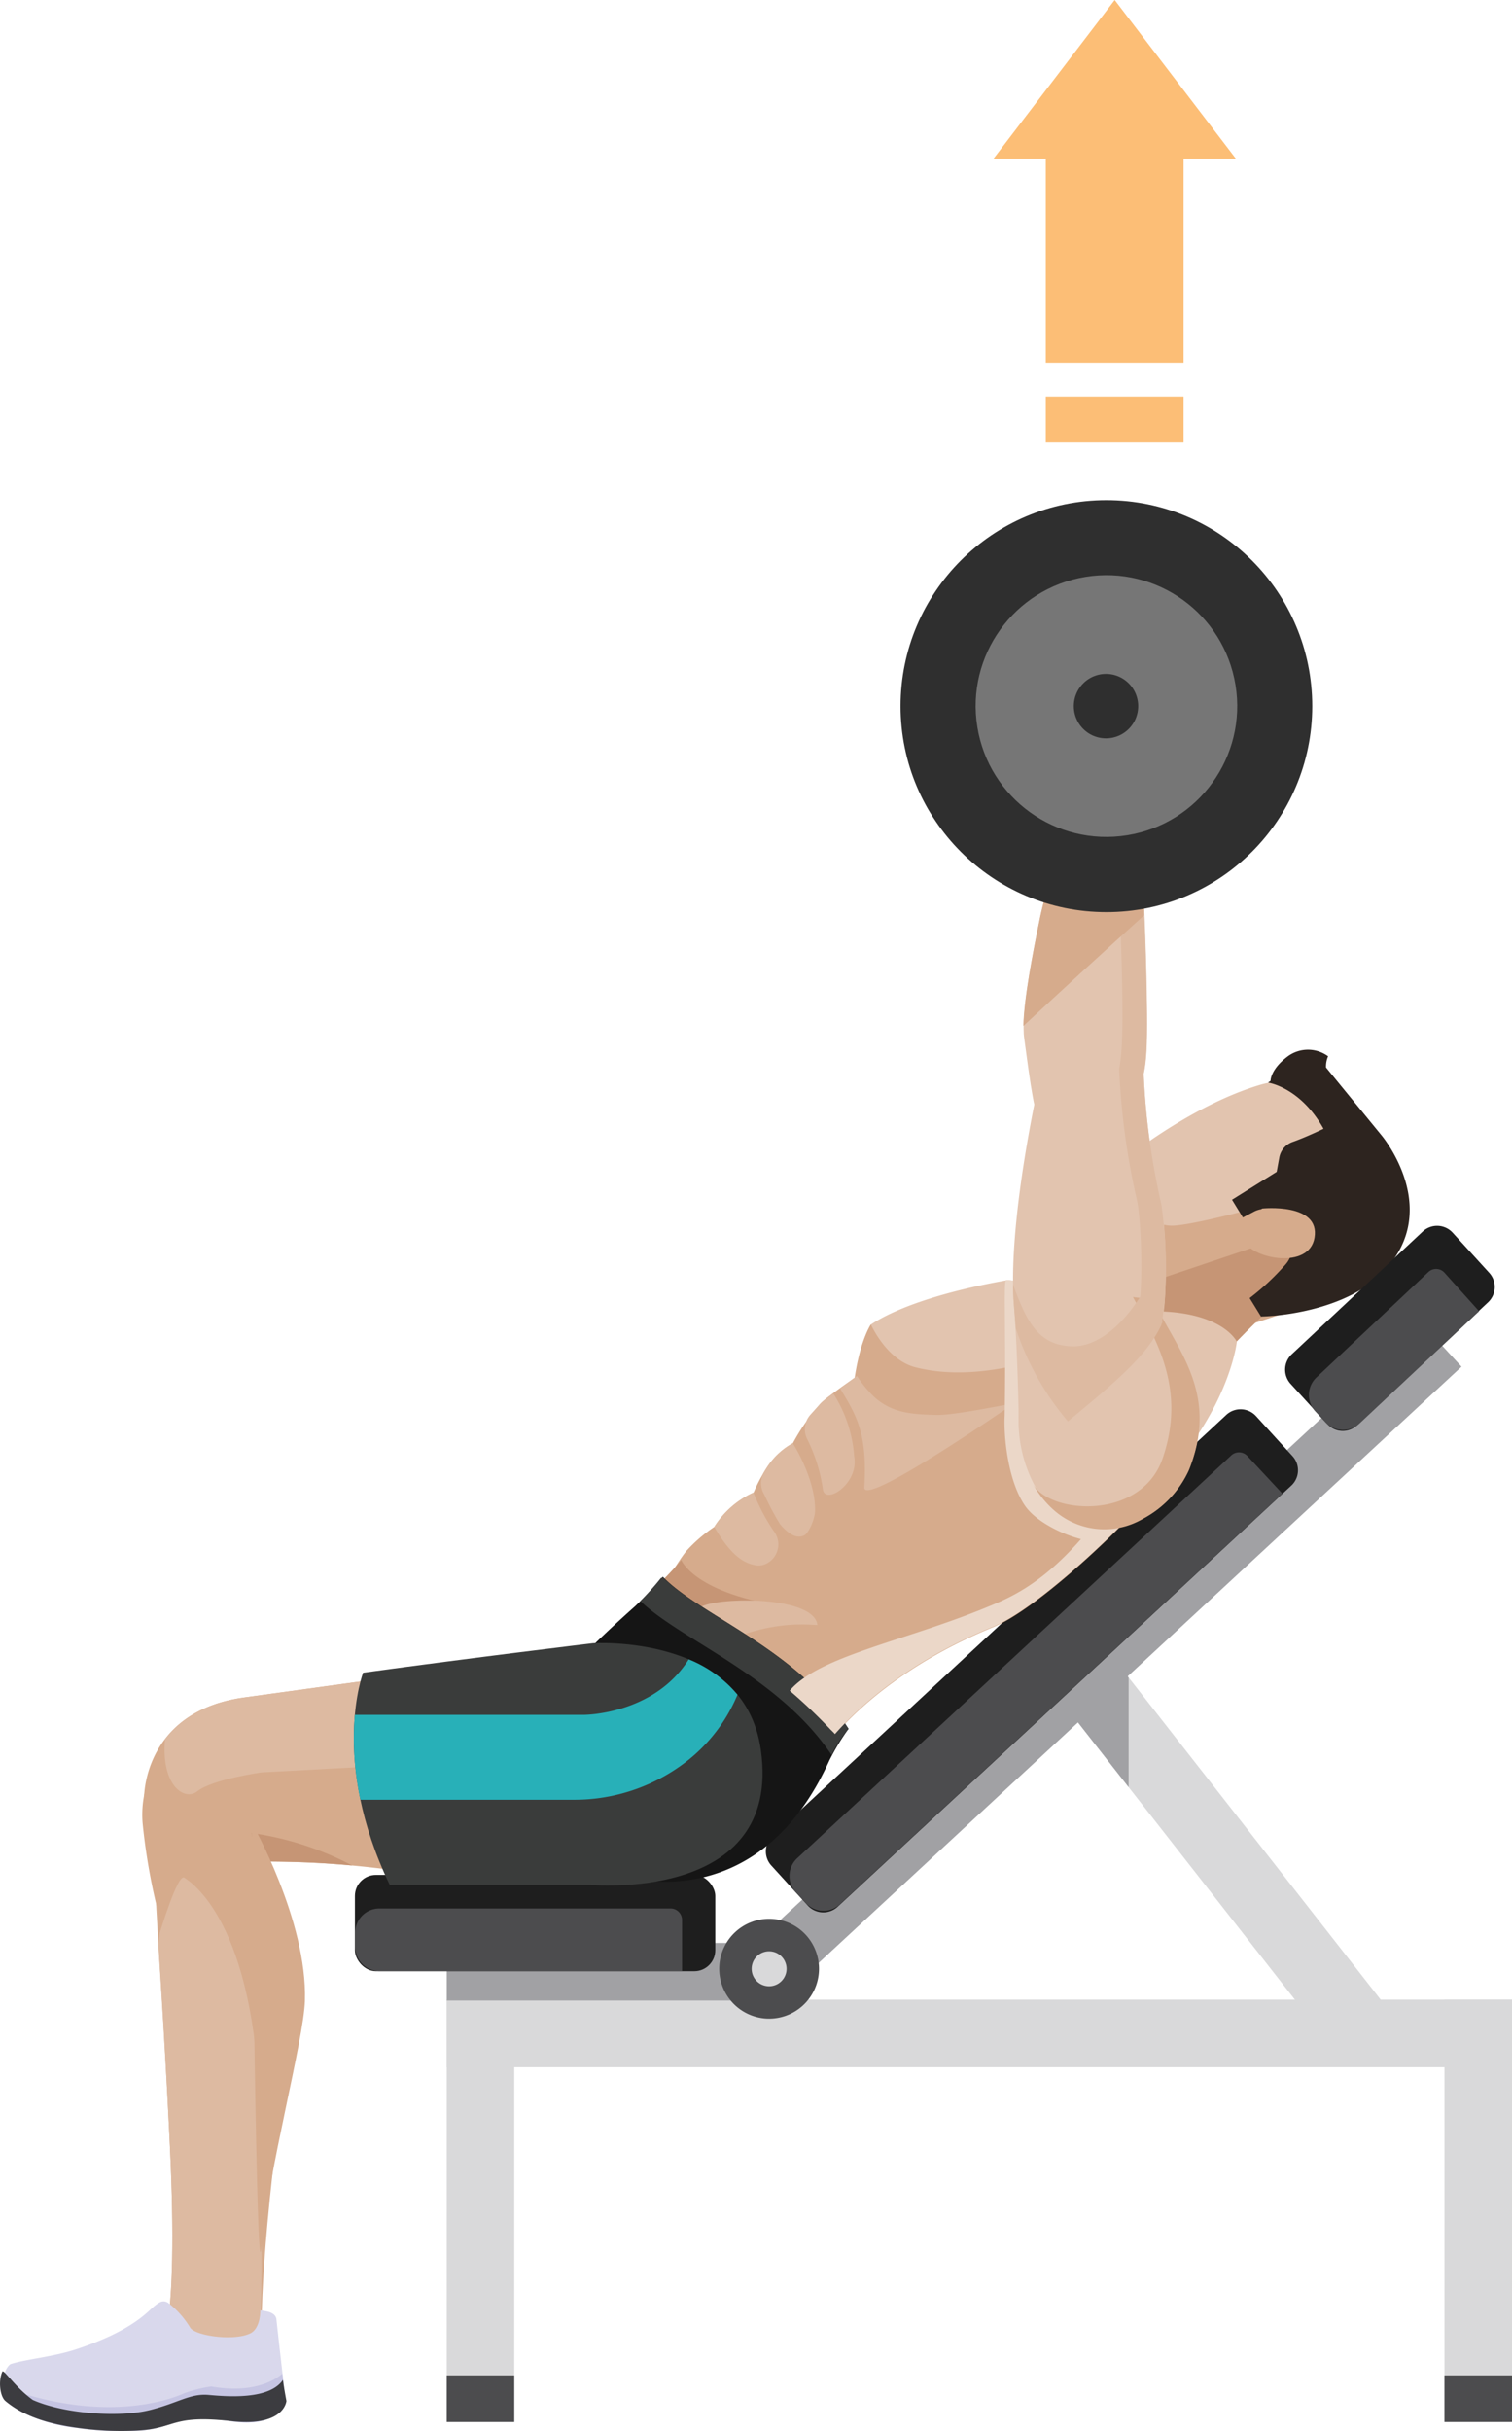<svg xmlns="http://www.w3.org/2000/svg" viewBox="0 0 187.88 301.89"><defs><style>.cls-1{isolation:isolate;}.cls-2{fill:#d9d9da;}.cls-3{fill:#a1a1a4;}.cls-4{fill:#d6ab8c;}.cls-5{fill:#e2c4af;}.cls-6{fill:#c69575;}.cls-7{fill:#2d241f;}.cls-8{fill:#1e1e1e;}.cls-9{fill:#4c4c4e;}.cls-10{fill:#ddbaa1;}.cls-11{fill:#151515;}.cls-12{fill:#3a3c3b;}.cls-13{fill:#d9d8ec;}.cls-14{fill:#c6c5e3;}.cls-15{fill:#3c3c40;}.cls-16{fill:#28b0b8;}.cls-17{fill:#ebd7c8;mix-blend-mode:multiply;}.cls-18{fill:#2f2f2f;}.cls-19{fill:#767676;}.cls-20{fill:#fcbe76;}</style></defs><title>bench2.1</title><g class="cls-1"><g id="Calque_2" data-name="Calque 2"><g id="Layer_2" data-name="Layer 2"><polygon class="cls-2" points="133.24 212.99 165.93 254.74 172.54 249.57 139.42 207.26 133.24 212.99"/><polygon class="cls-3" points="140.24 208.32 139.94 207.93 137.15 209.36 133.24 212.99 140.24 221.93 140.24 208.32"/><path class="cls-4" d="M139.58,151.38a7.19,7.19,0,0,1-1.44,4.65l-8,5,5.94,9.77L159,163.28l-11.58-13.41Z"/><path class="cls-4" d="M139.58,151.38s-.36.38-2.24,2.45a1.86,1.86,0,0,0-.41.74l-1.06,3.7,5.36-2.08S142.11,154.19,139.58,151.38Z"/><path class="cls-5" d="M155.9,161c10.18-1.41,15.41-5.14,16.8-10.26,1.44-5.33-6.17-19.06-16.2-16-8.76,2.65-17.16,9.43-19.16,11.12a1.45,1.45,0,0,0-.49,1.12c.18,1,1.26,2.47,2.86,4.81l4.12,3.1a3,3,0,0,0,2.5.95c3.06-.28,5.26,1.07,7.52,3.22Z"/><path class="cls-4" d="M160.58,148.77s-11.25,3.23-14.69,3.43c-3,.17-5.35-2.64-8.55-6.37-.28.23-.74.77-.59,1.1a36.67,36.67,0,0,0,3,5.6l3.89,3.2c.63.7,2.93,1,3.87.86,3.06-.28,4,.29,6.3,2.44l2.05,2a33.89,33.89,0,0,0,9.54-2.57Z"/><path class="cls-6" d="M162.79,157.93s-12.37,10.81-15.7,16.65c0,0-6,.41-15.42-8.61l-.32-2.86,25.23-8.48S162,152,162.79,157.93Z"/><path class="cls-7" d="M171.68,141l-6.91-8.44a3.14,3.14,0,0,1,.26-1.39,4.24,4.24,0,0,0-5,0c-2,1.49-2.15,2.81-2.15,3.05l-.31.22s4,.56,6.89,5.73c-1.74.83-3,1.34-3.87,1.65a2.54,2.54,0,0,0-1.64,2l-.31,1.7-5.55,3.47,1.35,2.2,1.37-.72a3,3,0,0,1,4,1.16c1,1.69,1.22,4-.12,5.45a31,31,0,0,1-4.41,4.12l1.41,2.29c3.73-.1,10.4-1.23,14.42-4.81C179.9,150.79,171.68,141,171.68,141Z"/><path class="cls-4" d="M163.34,153.71c-.68,4-7.68,2.57-8.6.54-.56-1.24,2.08-4.17,2.08-4.17S164.08,149.31,163.34,153.71Z"/><polygon class="cls-3" points="176.76 164.46 92.86 242.23 97.7 247.49 181.61 169.72 176.76 164.46"/><path class="cls-8" d="M184.91,161.72,168.62,177a2.6,2.6,0,0,1-3.68-.15l-4.57-5a2.62,2.62,0,0,1,.16-3.69l16.28-15.25a2.62,2.62,0,0,1,3.69.16l4.56,5A2.6,2.6,0,0,1,184.91,161.72Z"/><path class="cls-9" d="M177.45,158l-13.81,13a3,3,0,0,0-.18,4.29l1.21,1.31a3,3,0,0,0,4.25.18l14.87-13.95L179.45,158A1.41,1.41,0,0,0,177.45,158Z"/><path class="cls-8" d="M160.45,184.49,104.07,236.8a2.62,2.62,0,0,1-3.69-.16l-4.56-5A2.6,2.6,0,0,1,96,228l56.38-52.3a2.61,2.61,0,0,1,3.69.15l4.56,5A2.6,2.6,0,0,1,160.45,184.49Z"/><path class="cls-9" d="M153,180.73l-53.91,50A3,3,0,0,0,98.9,235l1.21,1.31a3,3,0,0,0,4.25.18l55-51L155,180.81A1.42,1.42,0,0,0,153,180.73Z"/><rect class="cls-2" x="55.51" y="248.32" width="132.38" height="8.39"/><rect class="cls-2" x="55.51" y="248.32" width="8.39" height="52.45"/><rect class="cls-9" x="55.51" y="294.98" width="8.39" height="5.79"/><rect class="cls-2" x="179.49" y="248.32" width="8.39" height="52.45"/><rect class="cls-9" x="179.49" y="294.98" width="8.39" height="5.79"/><rect class="cls-3" x="55.51" y="241.28" width="36.15" height="7.15"/><rect class="cls-8" x="44.1" y="232.83" width="44.78" height="11.96" rx="2.61"/><path class="cls-9" d="M83.33,237H47.14a3,3,0,0,0-3,3v1.78a3,3,0,0,0,3,3H84.75v-6.4A1.42,1.42,0,0,0,83.33,237Z"/><path class="cls-4" d="M139.57,163.05c-.64.07-1.31.16-2,.26l-6.66,1.25-19,2.74s-8.74,5.63-10,7.06a25.42,25.42,0,0,0-3.39,4.86,9.11,9.11,0,0,0-3.15,2.9,20.9,20.9,0,0,0-1.73,3.23,11.3,11.3,0,0,0-4.88,4.26,18.8,18.8,0,0,0-3.48,3c-2.53,3.23-6.44,11.23-11.2,20.23,0,0,24.37,10.88,26.62,6.78s9.36-12.1,22.68-17.54c3.79-1.55,10.37-7,16.2-12.87Z"/><path class="cls-5" d="M142.43,162.85v23.31a72.74,72.74,0,0,0,5.67-6.92c5-7,5.59-12.62,5.59-12.62S151.82,162.59,142.43,162.85Z"/><path class="cls-6" d="M98,199.57c-11.75-1.62-13.35-5.85-13.35-5.85-2,2.57-6.74,6.23-10.22,12.91C80.69,204.37,102.14,200.14,98,199.57Z"/><path class="cls-10" d="M77.18,207.73s6.09-6.83,10.31-8.36c3-1.1,13.72-1,14.08,2.43-2.27-.1-9.94-1-20.81,7.92C70.08,218.47,77.18,207.73,77.18,207.73Z"/><path class="cls-5" d="M125,159c-7.72,1.38-13.65,3.38-16.82,5.51,0,0-1.38,2.21-1.81,7l3.54,3.72a10.35,10.35,0,0,0,9.08,1.55s4.61-2.06,14.88-4.16,9.91-6.83,9.91-6.83C142,164.8,127,158.62,125,159Z"/><path class="cls-4" d="M106.1,171.79l3.82,3.45a10.35,10.35,0,0,0,9.08,1.55l9-2.51,0-.44,10.73-8.25c-2,.1-14.5,6.91-25,4.2-3.58-.92-5.51-5.31-5.51-5.31S106.81,166.41,106.1,171.79Z"/><path class="cls-10" d="M126,174.27c-3.31.59-7.76,1.5-9.74,1.44-3-.09-5.45-.22-7.7-2.3a14.83,14.83,0,0,1-2.07-2.54c-.47.32-1.65,1.25-2.09,1.56,2,3.34,3.4,5.48,3,12.27C107.18,187.34,126,174.27,126,174.27Z"/><path class="cls-10" d="M103.58,173.1h-.1a7.92,7.92,0,0,0-1.58,1.25c-.79.89-1.11,1.22-1.29,1.44a2.7,2.7,0,0,0-.36,2.82,20.25,20.25,0,0,1,2,6.33c.26,2,4.52-.66,3.89-4.09A16.53,16.53,0,0,0,103.58,173.1Z"/><path class="cls-10" d="M96.92,189.27c.86,1,1.91,1.91,3,1.4.56-.26,1.33-2,1.36-3.06.07-4-2.77-8.39-2.77-8.39a9.11,9.11,0,0,0-3.15,2.9c-.15.22-.27.42-.38.6a2.79,2.79,0,0,0,0,2.91A35.51,35.51,0,0,0,96.92,189.27Z"/><path class="cls-10" d="M94.87,194.32a2.67,2.67,0,0,0,1.31-4.14,23.87,23.87,0,0,1-2.55-4.83,11.32,11.32,0,0,0-4.88,4.26c2,3.42,3.59,4.56,5.3,4.79A2.12,2.12,0,0,0,94.87,194.32Z"/><path class="cls-11" d="M105.44,214.69a27,27,0,0,0-2.38,3.92c-8.69,19.24-24.69,14.57-24.69,14.57s-21-10.89-14.46-18.49a160.72,160.72,0,0,1,15-15.22,38.74,38.74,0,0,0,3.45-3.67C87,200.63,99.11,204.82,105.44,214.69Z"/><path class="cls-12" d="M79.57,198.82c5.07,4.89,17.13,9.27,23.76,19.11a16.52,16.52,0,0,1,2.11-3.24C99.2,205,87.36,200.75,82.51,196a.3.3,0,0,0-.42,0A33.8,33.8,0,0,1,79.57,198.82Z"/><path class="cls-4" d="M20.3,230.87s1-5,7.58-5.34,8.05,25.68,6,44.19-1.19,22.82-1.19,22.82l-12.84-.37s2.4-2.12,1.26-25.7C19.62,235.16,18.4,231.23,20.3,230.87Z"/><path class="cls-4" d="M17.72,226.39A76.53,76.53,0,0,0,19.79,238l9.1-4.13S37.57,221,32.2,213.57C28.76,208.8,16.89,216.05,17.72,226.39Z"/><path class="cls-10" d="M32,294.11s.92-3.86.28-31.71c-.56-23.71-8.55-28.68-9.38-29.23s-3.05,6.88-3.05,6.88l-.18,1.43c.34,5.29.87,13.2,1.44,25,.66,13.7.12,20.15-.44,23.16Z"/><path class="cls-13" d="M9.57,301.49C6,301,2.92,300.05.67,298.16c-.92-.78-.36-3.9.63-4.57,1.78-.6,5.36-.91,8.2-1.86,3-1,6.57-2.46,9.08-4.82,1.1-1,1.58-1.38,2.31-.94a11.21,11.21,0,0,1,2.76,3.11c.7,1,5.46,1.68,7.48.67,1.26-.63,1.22-2.86,1.22-2.86.25.1,1.89.08,2,1.15.38,3.54,1,8.86,1,8.86s.6,4.86-6.57,3.76-6.83.79-11.15,1.14A38.86,38.86,0,0,1,9.57,301.49Z"/><path class="cls-14" d="M35.31,296.9s-.09-.87-.23-2.13c-.84.74-3.51,2.52-8.83,1.59a16.49,16.49,0,0,0-3.36.84c-1.16.53-8.51,3.58-20.17,0l-.61,2a19.78,19.78,0,0,0,7.46,2.32,38.86,38.86,0,0,0,8,.31c4.32-.35,4-2.24,11.15-1.14S35.31,296.9,35.31,296.9Z"/><path class="cls-15" d="M35.59,298.15s-.34-1.78-.43-2.61c-1.69,2.5-6.92,2.08-9.23,1.87s-3.78,1-7.35,1.89-10.4.53-14.49-1.26c-2.21-1.57-3.64-3.88-3.8-3.52-.52,1.16-.3,3.06.38,3.64,2.25,1.89,5.31,2.83,8.9,3.33a38.86,38.86,0,0,0,8,.31c4.32-.35,3.93-1.94,11.15-1.14C35.38,301.41,35.59,298.15,35.59,298.15Z"/><path class="cls-4" d="M64.7,206.06l-34.34,4.73c-12.7,1.75-12.46,12.57-12.46,12.57a10.62,10.62,0,0,0,10.25,7.77c8.37.11,13.75-.22,28.71,2.32,5.72,1,11.47-.66,16.62-.62Z"/><path class="cls-6" d="M31.25,227.63a11.45,11.45,0,0,0,1,3.54c3.6,0,7,.07,11.51.49A38.12,38.12,0,0,0,31.25,227.63Z"/><path class="cls-10" d="M57.35,218.76,59,206.85l-28.61,3.94c-5.09.7-8.1,2.86-9.89,5.2-.49,5.88,2.48,7.67,4,6.47,1.88-1.51,8-2.36,8-2.36Z"/><path class="cls-12" d="M73.65,204.06s-14.82,1.78-28.53,3.66c0,0-4.15,10.81,3.3,26.33H73.15s24.12,2.37,21.39-16.76C92.47,202.81,73.65,204.06,73.65,204.06Z"/><path class="cls-9" d="M100.14,240.29a6.2,6.2,0,1,1-8.77-.37A6.2,6.2,0,0,1,100.14,240.29Z"/><path class="cls-2" d="M95.66,242.32a2.17,2.17,0,1,1-2.26,2.08A2.17,2.17,0,0,1,95.66,242.32Z"/><path class="cls-4" d="M31.27,226.34s6.94,12.14,6.62,22.13c-.15,4.89-4.55,21.1-5.42,30.64C31.85,286,31.27,226.34,31.27,226.34Z"/><path class="cls-16" d="M85.58,206.06c-4.34,6.89-13,6.89-13,6.89H44.09a36.14,36.14,0,0,0,.69,10.55H71.22a22.78,22.78,0,0,0,13.93-4.64,20.49,20.49,0,0,0,6.49-8.41A15.35,15.35,0,0,0,85.58,206.06Z"/><path class="cls-5" d="M138,149.87s1.5-9.35,2.95-13,1.73-4.45,1.54-14.3-.82-19.27-.82-19.27-2.33-11.24-6.8-7.84c0,0-4.51,13.15-5.6,18.39s-2.42,12.15-2,15.1c.44,3.15,1.11,8.82,1.85,10.3C131,142.44,135.5,148,138,149.87Z"/><path class="cls-17" d="M142.61,165.12a21.06,21.06,0,0,0,.26-2.27,37.38,37.38,0,0,0-4.92.41c-5.07-2.06-11.69-4.52-12.94-4.29-.33.06,0,6.31-.17,16.85-.13,2.22.3,7.85,2.48,11.1,1.39,2.07,4.79,3.66,7,4.21-5.17,5.89-9.2,7.44-12,8.58-10.09,4.12-20.64,6-24.19,10.24a64.88,64.88,0,0,1,5.11,4.87c.18.17.35.34.51.52,3.66-4.16,10-9.39,19.59-13.3,3.43-1.4,9.16-6,14.54-11.21l.05-.06c.38-.36.75-.73,1.11-1.1l.12-.12c.36-.36.72-.72,1.07-1.09l.13-.13.22-.22a90.46,90.46,0,0,0,6.13-7C148.34,174.29,145.12,169.71,142.61,165.12Z"/><path class="cls-5" d="M129.18,185.54a9.82,9.82,0,0,0,13.45,2.67,12.53,12.53,0,0,0,5.06-5.66c3.93-9.72-1.73-15.17-4.46-21.28,0,0-9.82-.26-10.13-4.37a40.4,40.4,0,0,1-3.34,7.75,27.52,27.52,0,0,0-3.17,11.07A17,17,0,0,0,129.18,185.54Z"/><path class="cls-4" d="M133.33,157.77a2.34,2.34,0,0,1-.23-.87s-.08.26-.23.71Z"/><path class="cls-5" d="M144.32,149.64A87.68,87.68,0,0,1,142.1,133c-1.15.22-12.61-.37-12.61-.37s-4.39,18.54-3.49,29.59c.49,6.11.61,15.14.61,15.14,7.57,4,18.16-5.66,17.23-9,0,0-.4-.58.48-3.93S144.85,152.05,144.32,149.64Z"/><path class="cls-4" d="M143.23,161.27s-1,0-2.45-.2c2.86,5.26,6.65,11.37,3.7,20-2.65,7.79-14.09,7-16.16,3.17a12.63,12.63,0,0,0,2.32,3A9.46,9.46,0,0,0,142,188.62a12.93,12.93,0,0,0,5.74-6.07C151.62,172.83,146,167.38,143.23,161.27Z"/><path class="cls-10" d="M139.43,122c.12,6.13,0,8.75-.36,10.74a89.41,89.41,0,0,0,2.21,16.32c.54,2.42.88,11.48,0,14.84,0,.12-.06.23-.08.35a11.08,11.08,0,0,1,3.5-2.36,58.4,58.4,0,0,0-.38-12.27,90.55,90.55,0,0,1-2.22-16.33c.42-2,.48-4.61.36-10.74-.19-9.84-.82-19.27-.82-19.27s-2.17-10.46-6.34-8.14c2.18,2.17,3.31,7.58,3.31,7.58S139.24,112.18,139.43,122Z"/><path class="cls-4" d="M142.18,113.65c0-.76-.06-1.51-.09-2.21L139,98.82,133.33,100c-1.41,4.31-3.41,10.64-4.09,13.9-.92,4.46-2,10.1-2.08,13.51Q134.63,120.46,142.18,113.65Z"/><path class="cls-10" d="M144.41,164.06a50,50,0,0,0,.33-10.49c-1.42,6.67-6.54,13.85-11.63,13.62-4.07-.18-5.53-3-7.23-7.68,0,.94.05,1.86.12,2.72s.14,1.77.22,2.72a34.52,34.52,0,0,0,6.48,11.56c5.3-4.41,9.79-8,11.62-12,0-.1.09-.21.13-.32Z"/><circle class="cls-18" cx="137.48" cy="87.69" r="25.58"/><circle class="cls-19" cx="137.48" cy="87.69" r="16.25" transform="translate(-12.27 23.15) rotate(-9.22)"/><path class="cls-18" d="M133.43,87.69a4,4,0,1,0,4-4A4,4,0,0,0,133.43,87.69Z"/><rect class="cls-20" x="129.95" y="49.25" width="17.12" height="5.71"/><rect class="cls-20" x="129.95" y="15.11" width="17.12" height="29.93"/><polygon class="cls-20" points="123.46 19.69 138.51 0 153.56 19.69 123.46 19.69"/></g></g></g></svg>